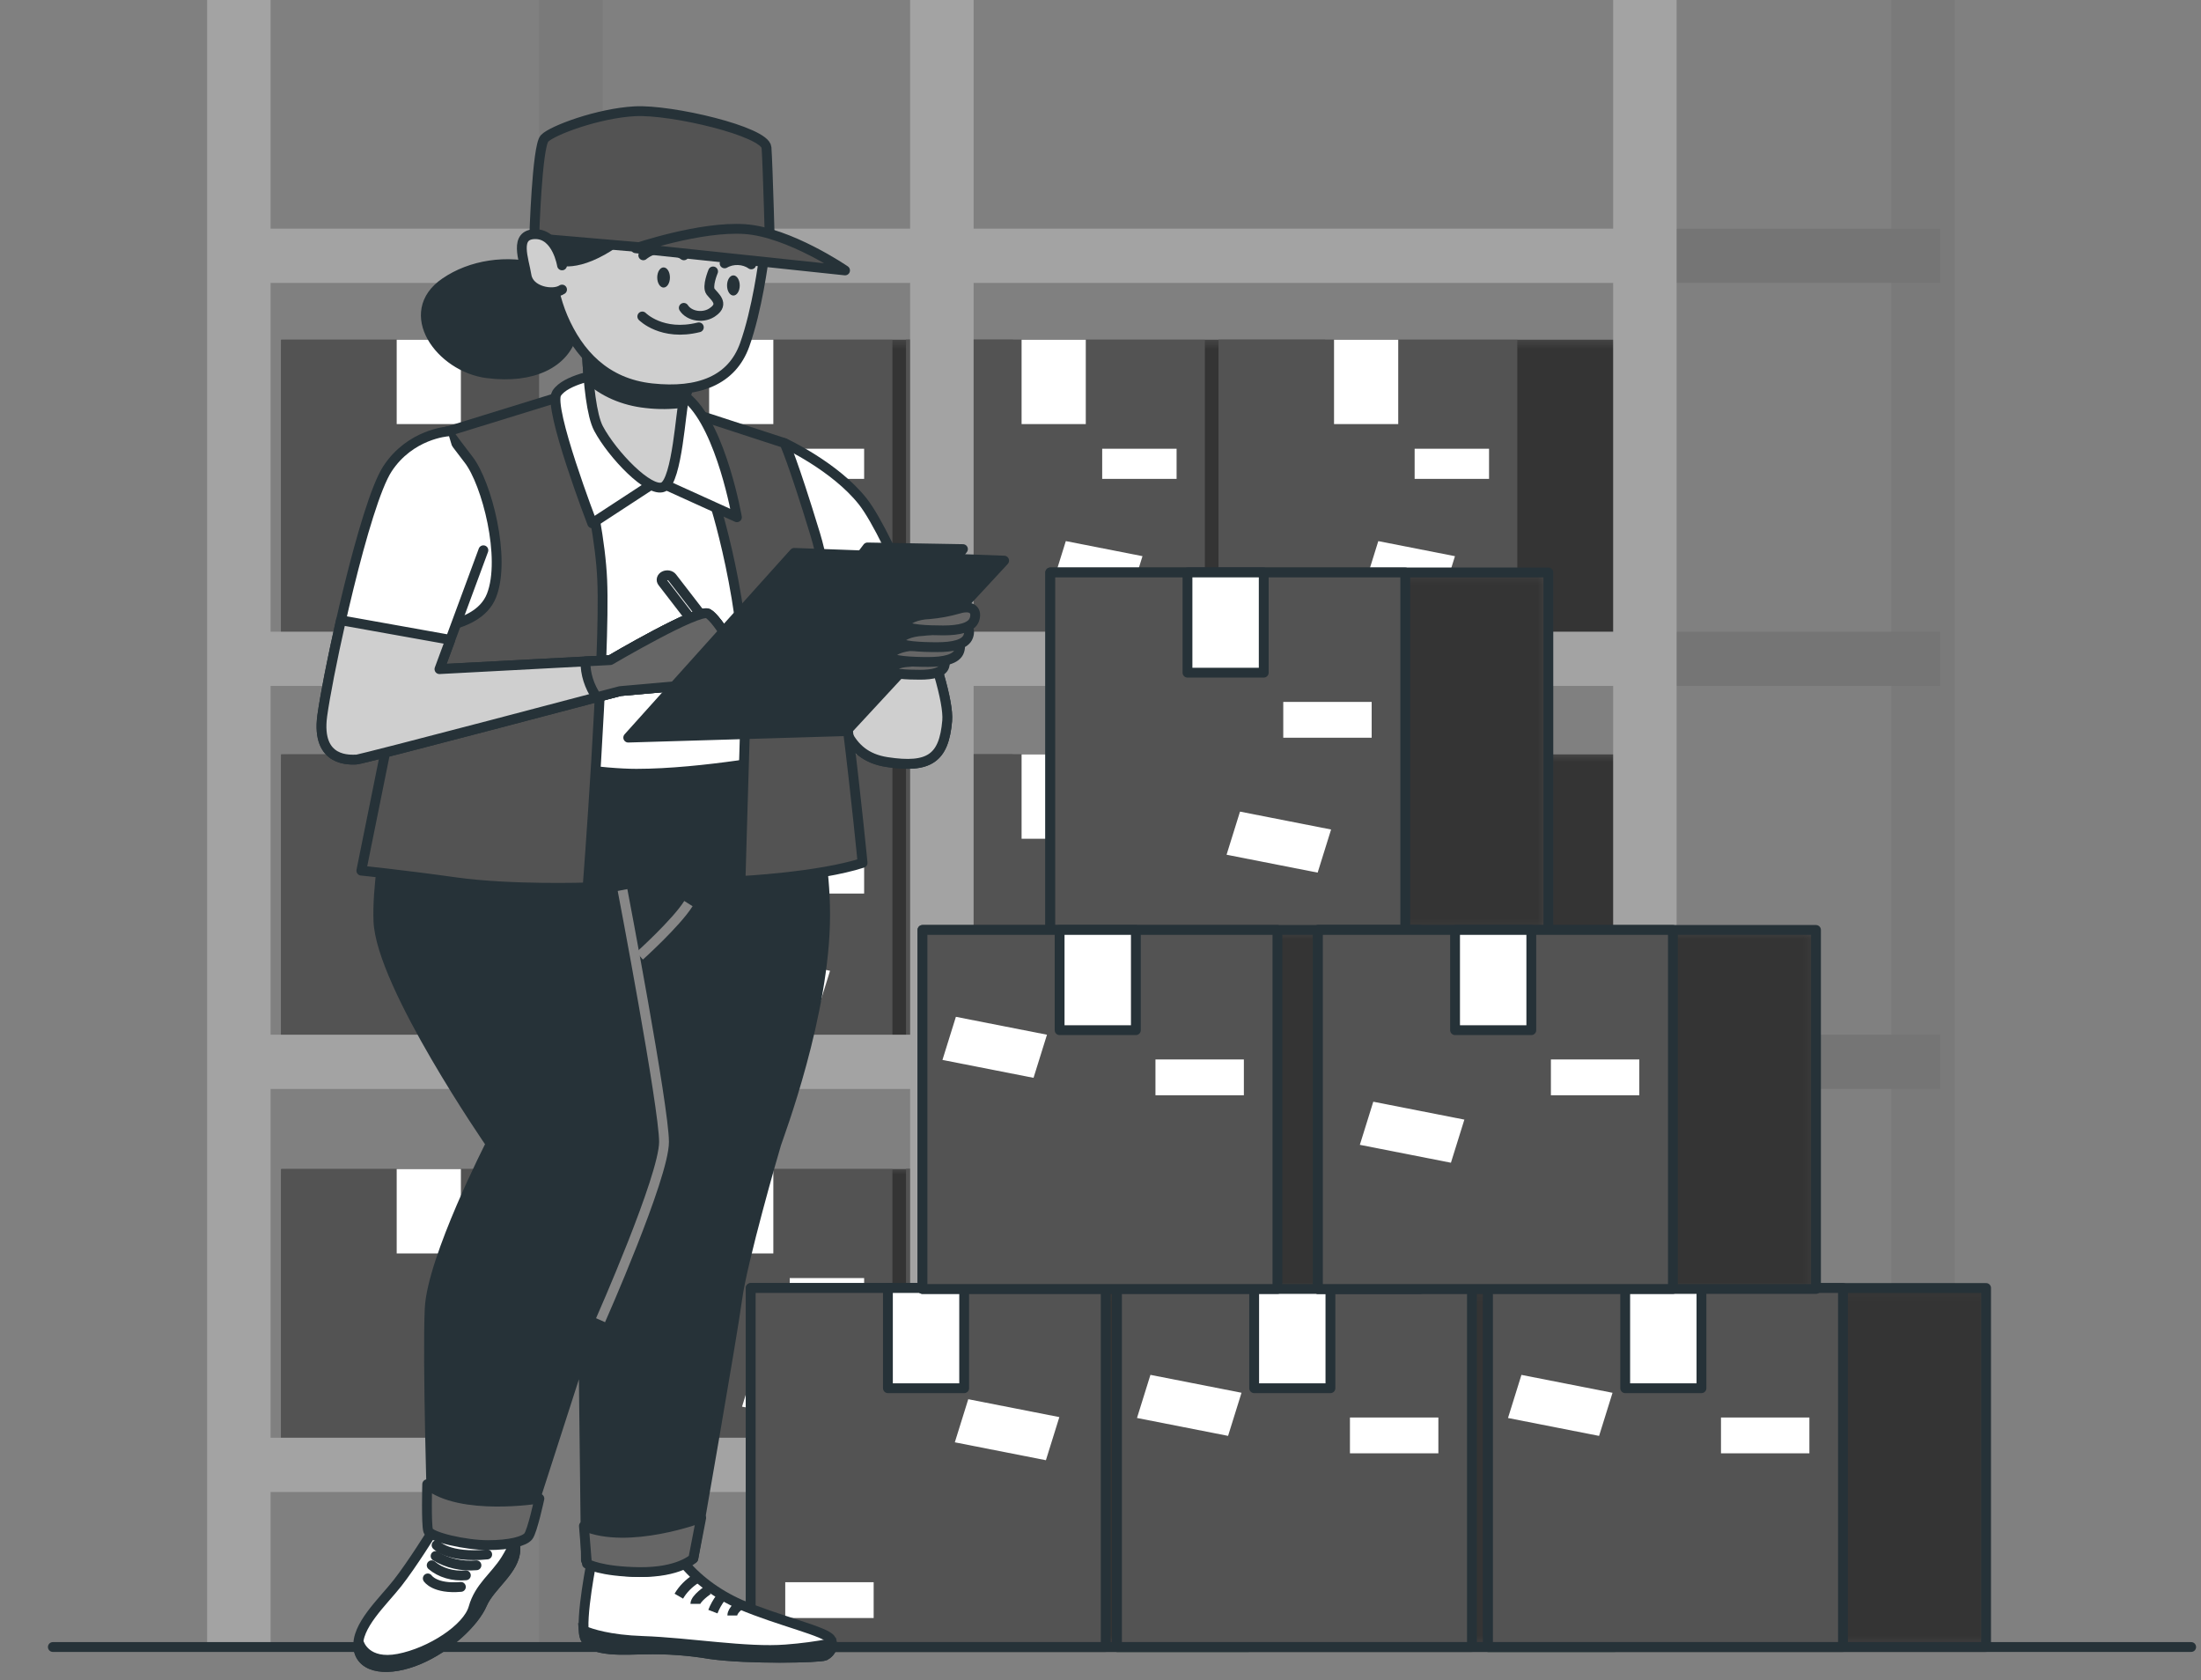 <svg width="224" height="171" viewBox="0 0 224 171" fill="none" xmlns="http://www.w3.org/2000/svg">
<rect x="0" y="0" width="224" height="171" fill="#808080" stroke="none"/>
<path d="M71.286 34.57H28.616V65.326H71.286V34.57Z" fill="#535353"/>
<mask id="mask0_84_7459" style="mask-type:luminance" maskUnits="userSpaceOnUse" x="28" y="34" width="44" height="32">
<path d="M71.286 34.57H28.616V65.326H71.286V34.57Z" fill="white"/>
</mask>
<g mask="url(#mask0_84_7459)">
<path opacity="0.37" d="M71.286 34.57H28.616V65.326H71.286V34.57Z" fill="black"/>
</g>
<path d="M59.023 34.57H28.616V65.326H59.023V34.57Z" fill="#535353"/>
<path d="M46.905 34.57H40.372V43.155H46.905V34.57Z" fill="white"/>
<path d="M56.147 45.663H48.575V48.731H56.147V45.663Z" fill="white"/>
<path d="M52.681 56.591L44.877 55.058L43.726 58.748L51.53 60.281L52.681 56.591Z" fill="white"/>
<path d="M103.084 34.57H60.415V65.326H103.084V34.57Z" fill="#535353"/>
<mask id="mask1_84_7459" style="mask-type:luminance" maskUnits="userSpaceOnUse" x="60" y="34" width="44" height="32">
<path d="M103.084 34.57H60.415V65.326H103.084V34.57Z" fill="white"/>
</mask>
<g mask="url(#mask1_84_7459)">
<path opacity="0.37" d="M103.084 34.57H60.415V65.326H103.084V34.57Z" fill="black"/>
</g>
<path d="M90.822 34.57H60.415V65.326H90.822V34.57Z" fill="#535353"/>
<path d="M78.704 34.57H72.17V43.155H78.704V34.57Z" fill="white"/>
<path d="M87.945 45.663H80.373V48.731H87.945V45.663Z" fill="white"/>
<path d="M84.477 56.593L76.674 55.06L75.523 58.75L83.326 60.283L84.477 56.593Z" fill="white"/>
<path d="M134.883 34.57H92.213V65.326H134.883V34.57Z" fill="#535353"/>
<mask id="mask2_84_7459" style="mask-type:luminance" maskUnits="userSpaceOnUse" x="92" y="34" width="43" height="32">
<path d="M134.883 34.57H92.213V65.326H134.883V34.57Z" fill="white"/>
</mask>
<g mask="url(#mask2_84_7459)">
<path opacity="0.37" d="M134.883 34.57H92.213V65.326H134.883V34.57Z" fill="black"/>
</g>
<path d="M122.621 34.57H92.213V65.326H122.621V34.57Z" fill="#535353"/>
<path d="M110.502 34.57H103.969V43.155H110.502V34.57Z" fill="white"/>
<path d="M119.744 45.663H112.172V48.731H119.744V45.663Z" fill="white"/>
<path d="M116.274 56.595L108.47 55.062L107.319 58.752L115.123 60.285L116.274 56.595Z" fill="white"/>
<path d="M166.682 34.57H124.012V65.326H166.682V34.57Z" fill="#535353"/>
<mask id="mask3_84_7459" style="mask-type:luminance" maskUnits="userSpaceOnUse" x="124" y="34" width="43" height="32">
<path d="M166.682 34.57H124.012V65.326H166.682V34.57Z" fill="white"/>
</mask>
<g mask="url(#mask3_84_7459)">
<path opacity="0.37" d="M166.682 34.57H124.012V65.326H166.682V34.57Z" fill="black"/>
</g>
<path d="M154.419 34.57H124.012V65.326H154.419V34.57Z" fill="#535353"/>
<path d="M142.301 34.57H135.767V43.155H142.301V34.57Z" fill="white"/>
<path d="M151.543 45.663H143.97V48.731H151.543V45.663Z" fill="white"/>
<path d="M148.075 56.597L140.272 55.064L139.121 58.754L146.925 60.287L148.075 56.597Z" fill="white"/>
<path d="M71.286 76.767H28.616V107.523H71.286V76.767Z" fill="#535353"/>
<mask id="mask4_84_7459" style="mask-type:luminance" maskUnits="userSpaceOnUse" x="28" y="76" width="44" height="32">
<path d="M71.286 76.767H28.616V107.523H71.286V76.767Z" fill="white"/>
</mask>
<g mask="url(#mask4_84_7459)">
<path opacity="0.37" d="M71.286 76.767H28.616V107.523H71.286V76.767Z" fill="black"/>
</g>
<path d="M59.023 76.767H28.616V107.523H59.023V76.767Z" fill="#535353"/>
<path d="M46.905 76.767H40.372V85.352H46.905V76.767Z" fill="white"/>
<path d="M56.147 87.86H48.575V90.928H56.147V87.86Z" fill="white"/>
<path d="M52.673 98.786L44.87 97.253L43.719 100.944L51.523 102.477L52.673 98.786Z" fill="white"/>
<path d="M103.084 76.767H60.415V107.523H103.084V76.767Z" fill="#535353"/>
<mask id="mask5_84_7459" style="mask-type:luminance" maskUnits="userSpaceOnUse" x="60" y="76" width="44" height="32">
<path d="M103.084 76.767H60.415V107.523H103.084V76.767Z" fill="white"/>
</mask>
<g mask="url(#mask5_84_7459)">
<path opacity="0.37" d="M103.084 76.767H60.415V107.523H103.084V76.767Z" fill="black"/>
</g>
<path d="M90.822 76.767H60.415V107.523H90.822V76.767Z" fill="#535353"/>
<path d="M78.704 76.767H72.17V85.352H78.704V76.767Z" fill="white"/>
<path d="M87.945 87.86H80.373V90.928H87.945V87.86Z" fill="white"/>
<path d="M84.475 98.788L76.671 97.255L75.521 100.946L83.324 102.479L84.475 98.788Z" fill="white"/>
<path d="M134.883 76.767H92.213V107.523H134.883V76.767Z" fill="#535353"/>
<mask id="mask6_84_7459" style="mask-type:luminance" maskUnits="userSpaceOnUse" x="92" y="76" width="43" height="32">
<path d="M134.883 76.767H92.213V107.523H134.883V76.767Z" fill="white"/>
</mask>
<g mask="url(#mask6_84_7459)">
<path opacity="0.37" d="M134.883 76.767H92.213V107.523H134.883V76.767Z" fill="black"/>
</g>
<path d="M122.621 76.767H92.213V107.523H122.621V76.767Z" fill="#535353"/>
<path d="M110.502 76.767H103.969V85.352H110.502V76.767Z" fill="white"/>
<path d="M119.744 87.86H112.172V90.928H119.744V87.86Z" fill="white"/>
<path d="M116.272 98.79L108.468 97.257L107.317 100.948L115.121 102.48L116.272 98.79Z" fill="white"/>
<path d="M166.682 76.767H124.012V107.523H166.682V76.767Z" fill="#535353"/>
<mask id="mask7_84_7459" style="mask-type:luminance" maskUnits="userSpaceOnUse" x="124" y="76" width="43" height="32">
<path d="M166.682 76.767H124.012V107.523H166.682V76.767Z" fill="white"/>
</mask>
<g mask="url(#mask7_84_7459)">
<path opacity="0.37" d="M166.682 76.767H124.012V107.523H166.682V76.767Z" fill="black"/>
</g>
<path d="M154.419 76.767H124.012V107.523H154.419V76.767Z" fill="#535353"/>
<path d="M142.301 76.767H135.767V85.352H142.301V76.767Z" fill="white"/>
<path d="M151.543 87.86H143.97V90.928H151.543V87.86Z" fill="white"/>
<path d="M148.068 98.792L140.265 97.259L139.114 100.949L146.918 102.482L148.068 98.792Z" fill="white"/>
<path d="M71.286 118.963H28.616V149.72H71.286V118.963Z" fill="#535353"/>
<mask id="mask8_84_7459" style="mask-type:luminance" maskUnits="userSpaceOnUse" x="28" y="118" width="44" height="32">
<path d="M71.286 118.963H28.616V149.72H71.286V118.963Z" fill="white"/>
</mask>
<g mask="url(#mask8_84_7459)">
<path opacity="0.37" d="M71.286 118.963H28.616V149.72H71.286V118.963Z" fill="black"/>
</g>
<path d="M59.023 118.963H28.616V149.72H59.023V118.963Z" fill="#535353"/>
<path d="M46.905 118.963H40.372V127.549H46.905V118.963Z" fill="white"/>
<path d="M56.147 130.057H48.575V133.125H56.147V130.057Z" fill="white"/>
<path d="M52.671 140.982L44.868 139.449L43.717 143.139L51.521 144.672L52.671 140.982Z" fill="white"/>
<path d="M103.084 118.963H60.415V149.72H103.084V118.963Z" fill="#535353"/>
<mask id="mask9_84_7459" style="mask-type:luminance" maskUnits="userSpaceOnUse" x="60" y="118" width="44" height="32">
<path d="M103.084 118.963H60.415V149.72H103.084V118.963Z" fill="white"/>
</mask>
<g mask="url(#mask9_84_7459)">
<path opacity="0.37" d="M103.084 118.963H60.415V149.72H103.084V118.963Z" fill="black"/>
</g>
<path d="M90.822 118.963H60.415V149.72H90.822V118.963Z" fill="#535353"/>
<path d="M78.704 118.963H72.17V127.549H78.704V118.963Z" fill="white"/>
<path d="M87.945 130.057H80.373V133.125H87.945V130.057Z" fill="white"/>
<path d="M84.473 140.984L76.669 139.451L75.519 143.141L83.322 144.674L84.473 140.984Z" fill="white"/>
<path d="M134.883 118.963H92.213V149.72H134.883V118.963Z" fill="#535353"/>
<mask id="mask10_84_7459" style="mask-type:luminance" maskUnits="userSpaceOnUse" x="92" y="118" width="43" height="32">
<path d="M134.883 118.963H92.213V149.72H134.883V118.963Z" fill="white"/>
</mask>
<g mask="url(#mask10_84_7459)">
<path opacity="0.37" d="M134.883 118.963H92.213V149.72H134.883V118.963Z" fill="black"/>
</g>
<path d="M122.621 118.963H92.213V149.72H122.621V118.963Z" fill="#535353"/>
<path d="M110.502 118.963H103.969V127.549H110.502V118.963Z" fill="white"/>
<path d="M119.744 130.057H112.172V133.125H119.744V130.057Z" fill="white"/>
<path d="M116.269 140.985L108.466 139.453L107.315 143.143L115.119 144.676L116.269 140.985Z" fill="white"/>
<path d="M166.682 118.963H124.012V149.72H166.682V118.963Z" fill="#535353"/>
<mask id="mask11_84_7459" style="mask-type:luminance" maskUnits="userSpaceOnUse" x="124" y="118" width="43" height="32">
<path d="M166.682 118.963H124.012V149.72H166.682V118.963Z" fill="white"/>
</mask>
<g mask="url(#mask11_84_7459)">
<path opacity="0.37" d="M166.682 118.963H124.012V149.72H166.682V118.963Z" fill="black"/>
</g>
<path d="M154.419 118.963H124.012V149.72H154.419V118.963Z" fill="#535353"/>
<path d="M142.301 118.963H135.767V127.549H142.301V118.963Z" fill="white"/>
<path d="M151.543 130.057H143.97V133.125H151.543V130.057Z" fill="white"/>
<path d="M148.066 140.987L140.262 139.455L139.112 143.145L146.915 144.678L148.066 140.987Z" fill="white"/>
<path d="M170.632 23.268H21.576V28.789H170.632V23.268Z" fill="#A3A3A3"/>
<path d="M170.632 64.281H21.576V69.802H170.632V64.281Z" fill="#A3A3A3"/>
<path d="M170.632 105.291H21.576V110.812H170.632V105.291Z" fill="#A3A3A3"/>
<path d="M170.632 146.304H21.576V151.825H170.632V146.304Z" fill="#A3A3A3"/>
<path d="M198.952 0H192.493V167.604H198.952V0Z" fill="#7A7A7A"/>
<path d="M61.324 0H54.865V167.604H61.324V0Z" fill="#7A7A7A"/>
<path d="M197.462 23.268H167.154V28.789H197.462V23.268Z" fill="#757575"/>
<path d="M197.462 64.281H167.154V69.802H197.462V64.281Z" fill="#757575"/>
<path d="M197.462 105.291H167.154V110.812H197.462V105.291Z" fill="#757575"/>
<path d="M197.462 146.304H167.154V151.825H197.462V146.304Z" fill="#757575"/>
<path d="M27.538 0H21.079V167.604H27.538V0Z" fill="#A3A3A3"/>
<path d="M99.085 0H92.626V167.604H99.085V0Z" fill="#A3A3A3"/>
<path d="M170.632 0H164.173V167.604H170.632V0Z" fill="#A3A3A3"/>
<path d="M157.579 58.252H106.89V94.785H157.579V58.252Z" fill="#535353"/>
<mask id="mask12_84_7459" style="mask-type:luminance" maskUnits="userSpaceOnUse" x="106" y="58" width="52" height="37">
<path d="M157.579 58.252H106.89V94.785H157.579V58.252Z" fill="white"/>
</mask>
<g mask="url(#mask12_84_7459)">
<path opacity="0.37" d="M157.579 58.252H106.89V94.785H157.579V58.252Z" fill="black"/>
</g>
<path d="M157.579 58.252H106.89V94.785H157.579V58.252Z" stroke="#263238" stroke-linecap="round" stroke-linejoin="round"/>
<path d="M143.016 58.252H106.89V94.785H143.016V58.252Z" fill="#535353" stroke="#263238" stroke-linecap="round" stroke-linejoin="round"/>
<path d="M128.613 58.252H120.852V68.45H128.613V58.252Z" fill="white" stroke="#263238" stroke-linecap="round" stroke-linejoin="round"/>
<path d="M139.598 71.427H130.6V75.071H139.598V71.427Z" fill="white"/>
<path d="M135.468 84.411L126.198 82.59L124.83 86.977L134.1 88.798L135.468 84.411Z" fill="white"/>
<path d="M127.092 131.066H76.403V167.6H127.092V131.066Z" fill="#535353"/>
<mask id="mask13_84_7459" style="mask-type:luminance" maskUnits="userSpaceOnUse" x="76" y="131" width="52" height="37">
<path d="M127.092 131.066H76.403V167.6H127.092V131.066Z" fill="white"/>
</mask>
<g mask="url(#mask13_84_7459)">
<path opacity="0.37" d="M127.092 131.066H76.403V167.6H127.092V131.066Z" fill="black"/>
</g>
<path d="M127.092 131.066H76.403V167.6H127.092V131.066Z" stroke="#263238" stroke-linecap="round" stroke-linejoin="round"/>
<path d="M112.53 131.066H76.403V167.6H112.53V131.066Z" fill="#535353" stroke="#263238" stroke-linecap="round" stroke-linejoin="round"/>
<path d="M98.126 131.066H90.365V141.265H98.126V131.066Z" fill="white" stroke="#263238" stroke-linecap="round" stroke-linejoin="round"/>
<path d="M88.914 161.006H79.916V164.65H88.914V161.006Z" fill="white"/>
<path d="M107.812 144.204L98.542 142.383L97.174 146.77L106.444 148.591L107.812 144.204Z" fill="white"/>
<path d="M164.366 131.066H113.677V167.6H164.366V131.066Z" fill="#535353"/>
<mask id="mask14_84_7459" style="mask-type:luminance" maskUnits="userSpaceOnUse" x="113" y="131" width="52" height="37">
<path d="M164.366 131.066H113.677V167.6H164.366V131.066Z" fill="white"/>
</mask>
<g mask="url(#mask14_84_7459)">
<path opacity="0.37" d="M164.366 131.066H113.677V167.6H164.366V131.066Z" fill="black"/>
</g>
<path d="M164.366 131.066H113.677V167.6H164.366V131.066Z" stroke="#263238" stroke-linecap="round" stroke-linejoin="round"/>
<path d="M149.803 131.066H113.677V167.6H149.803V131.066Z" fill="#535353" stroke="#263238" stroke-linecap="round" stroke-linejoin="round"/>
<path d="M135.4 131.066H127.639V141.265H135.4V131.066Z" fill="white" stroke="#263238" stroke-linecap="round" stroke-linejoin="round"/>
<path d="M146.385 144.246H137.387V147.89H146.385V144.246Z" fill="white"/>
<path d="M126.352 141.727L117.082 139.906L115.714 144.293L124.984 146.114L126.352 141.727Z" fill="white"/>
<path d="M202.127 131.066H151.438V167.6H202.127V131.066Z" fill="#535353"/>
<mask id="mask15_84_7459" style="mask-type:luminance" maskUnits="userSpaceOnUse" x="151" y="131" width="52" height="37">
<path d="M202.127 131.066H151.438V167.6H202.127V131.066Z" fill="white"/>
</mask>
<g mask="url(#mask15_84_7459)">
<path opacity="0.37" d="M202.127 131.066H151.438V167.6H202.127V131.066Z" fill="black"/>
</g>
<path d="M202.127 131.066H151.438V167.6H202.127V131.066Z" stroke="#263238" stroke-linecap="round" stroke-linejoin="round"/>
<path d="M187.564 131.066H151.438V167.6H187.564V131.066Z" fill="#535353" stroke="#263238" stroke-linecap="round" stroke-linejoin="round"/>
<path d="M173.161 131.066H165.4V141.265H173.161V131.066Z" fill="white" stroke="#263238" stroke-linecap="round" stroke-linejoin="round"/>
<path d="M184.146 144.246H175.148V147.89H184.146V144.246Z" fill="white"/>
<path d="M164.11 141.73L154.84 139.909L153.472 144.296L162.742 146.117L164.11 141.73Z" fill="white"/>
<path d="M144.572 94.631H93.883V131.165H144.572V94.631Z" fill="#535353"/>
<mask id="mask16_84_7459" style="mask-type:luminance" maskUnits="userSpaceOnUse" x="93" y="94" width="52" height="38">
<path d="M144.572 94.631H93.883V131.165H144.572V94.631Z" fill="white"/>
</mask>
<g mask="url(#mask16_84_7459)">
<path opacity="0.37" d="M144.572 94.631H93.883V131.165H144.572V94.631Z" fill="black"/>
</g>
<path d="M144.572 94.631H93.883V131.165H144.572V94.631Z" stroke="#263238" stroke-linecap="round" stroke-linejoin="round"/>
<path d="M130.009 94.631H93.883V131.165H130.009V94.631Z" fill="#535353" stroke="#263238" stroke-linecap="round" stroke-linejoin="round"/>
<path d="M115.6 94.631H107.839V104.83H115.6V94.631Z" fill="white" stroke="#263238" stroke-linecap="round" stroke-linejoin="round"/>
<path d="M126.591 107.811H117.593V111.454H126.591V107.811Z" fill="white"/>
<path d="M106.553 105.293L97.283 103.472L95.915 107.859L105.185 109.68L106.553 105.293Z" fill="white"/>
<path d="M184.817 94.631H134.128V131.165H184.817V94.631Z" fill="#535353"/>
<mask id="mask17_84_7459" style="mask-type:luminance" maskUnits="userSpaceOnUse" x="134" y="94" width="51" height="38">
<path d="M184.817 94.631H134.128V131.165H184.817V94.631Z" fill="white"/>
</mask>
<g mask="url(#mask17_84_7459)">
<path opacity="0.37" d="M184.817 94.631H134.128V131.165H184.817V94.631Z" fill="black"/>
</g>
<path d="M184.817 94.631H134.128V131.165H184.817V94.631Z" stroke="#263238" stroke-linecap="round" stroke-linejoin="round"/>
<path d="M170.254 94.631H134.128V131.165H170.254V94.631Z" fill="#535353" stroke="#263238" stroke-linecap="round" stroke-linejoin="round"/>
<path d="M155.845 94.631H148.084V104.83H155.845V94.631Z" fill="white" stroke="#263238" stroke-linecap="round" stroke-linejoin="round"/>
<path d="M166.836 107.811H157.838V111.454H166.836V107.811Z" fill="white"/>
<path d="M149.032 113.932L139.762 112.111L138.394 116.498L147.664 118.319L149.032 113.932Z" fill="white"/>
<path d="M5.378 167.6H223" stroke="#263238" stroke-linecap="round" stroke-linejoin="round"/>
<path d="M44.033 155.824C44.033 155.824 41.947 159.188 40.456 161.089C38.965 162.99 36.198 165.49 36.481 167.69C36.764 169.891 39.651 170.128 42.622 168.874C45.593 167.619 48.267 165.103 49.081 163.214C49.896 161.325 52.45 159.756 52.45 157.634C52.45 155.513 52.251 155.268 51.263 155.039C50.274 154.811 45.022 154.487 44.033 155.824Z" fill="white" stroke="#263238" stroke-linecap="round" stroke-linejoin="round"/>
<path d="M52.45 157.63C52.45 157.319 52.45 157.051 52.45 156.814C52.175 157.47 51.843 158.111 51.456 158.731C50.363 160.462 48.778 161.491 48.187 163.605C47.596 165.719 43.83 168.164 40.56 168.791C37.291 169.418 36.585 167.3 36.585 167.3H36.466C36.454 167.431 36.454 167.563 36.466 167.694C36.764 169.895 39.636 170.132 42.607 168.878C45.578 167.623 48.252 165.107 49.066 163.218C49.881 161.329 52.45 159.752 52.45 157.63Z" fill="#263238" stroke="#263238" stroke-linecap="round" stroke-linejoin="round"/>
<path d="M44.431 157.236C44.431 157.236 45.623 158.573 49.583 158.183" stroke="#263238" stroke-linecap="round" stroke-linejoin="round"/>
<path d="M44.331 158.341C45.508 159.076 47.002 159.414 48.49 159.283" stroke="#263238" stroke-linecap="round" stroke-linejoin="round"/>
<path d="M43.934 159.283C44.371 159.658 44.914 159.947 45.519 160.124C46.123 160.302 46.772 160.363 47.412 160.304" stroke="#263238" stroke-linecap="round" stroke-linejoin="round"/>
<path d="M43.536 160.62C43.536 160.62 44.232 161.72 46.905 161.483" stroke="#263238" stroke-linecap="round" stroke-linejoin="round"/>
<path d="M69.383 158.794C70.873 160.656 72.922 162.195 75.345 163.274C79.206 164.926 84.159 166.034 84.552 166.823C84.718 167.109 84.749 167.433 84.641 167.736C84.532 168.039 84.291 168.301 83.96 168.475C83.464 168.708 76.135 168.87 72.275 168.318C70.096 167.948 67.868 167.789 65.642 167.845C63.858 167.845 59.997 168.239 59.5 166.508C59.004 164.776 60.29 158.49 60.29 158.49C60.29 158.49 66.114 159.831 69.383 158.794Z" fill="white" stroke="#263238" stroke-miterlimit="10"/>
<path d="M83.941 168.479C84.196 168.345 84.399 168.156 84.526 167.934C84.652 167.712 84.698 167.467 84.656 167.225C83.119 167.523 81.556 167.731 79.981 167.848C76.006 168.164 70.078 167.142 65.423 166.985C62.004 166.87 60.136 166.243 59.386 165.924C59.399 166.121 59.431 166.318 59.48 166.511C59.977 168.243 63.838 167.848 65.621 167.848C67.848 167.793 70.076 167.952 72.254 168.322C76.115 168.87 83.444 168.712 83.941 168.479Z" fill="#263238" stroke="#263238" stroke-miterlimit="10"/>
<path d="M70.868 160.62C70.105 161.103 69.494 161.722 69.085 162.426" stroke="#263238" stroke-miterlimit="10"/>
<path d="M72.056 161.795C72.056 161.795 70.769 162.663 70.769 163.211" stroke="#263238" stroke-miterlimit="10"/>
<path d="M73.343 162.583C73.009 163.029 72.744 163.504 72.553 163.999" stroke="#263238" stroke-miterlimit="10"/>
<path d="M75.325 163.29C75.325 163.29 74.53 163.842 74.53 164.39" stroke="#263238" stroke-miterlimit="10"/>
<path d="M41.415 75.319C41.415 75.319 38.265 87.217 38.513 93.724C38.762 100.231 49.941 116.4 49.941 116.4C49.941 116.4 43.979 128.034 43.73 133.16C43.482 138.287 43.989 154.791 43.989 154.791C43.989 154.791 46.473 155.935 48.724 155.935C50.974 155.935 53.662 155.036 53.662 155.036L59.381 137.289L59.63 158.782C61.284 159.56 63.172 159.969 65.095 159.965C67.051 159.956 68.957 159.474 70.56 158.585C70.56 158.585 74.535 135.909 75.032 132.163C75.529 128.416 78.758 117.177 79.007 116.388C79.255 115.599 83.975 103.177 83.975 93.121C83.975 83.064 80.333 77.019 80.333 77.019C80.333 77.019 67.579 74.783 58.139 74.586C52.548 74.463 46.955 74.709 41.415 75.319Z" fill="#263238" stroke="#263238" stroke-linecap="round" stroke-linejoin="round"/>
<path d="M61.12 134.344C61.12 134.344 67.579 119.752 67.579 116.203C67.579 112.654 63.356 90.569 63.356 90.569" stroke="#878787" stroke-miterlimit="10"/>
<path d="M65.095 97.274C65.095 97.274 68.821 93.921 70.063 91.95" stroke="#878787" stroke-miterlimit="10"/>
<path d="M79.837 45.088C79.837 45.088 84.969 47.454 87.786 51.003C90.603 54.552 96.73 69.538 96.397 73.348C96.064 77.157 94.578 78.214 90.27 77.555C85.963 76.897 85.635 73.087 84.641 69.933C83.647 66.778 78.346 46.795 78.346 46.795L78.182 44.954L79.837 45.088Z" fill="white" stroke="#263238" stroke-linecap="round" stroke-linejoin="round"/>
<path d="M96.397 73.348C96.566 71.407 95.06 66.565 93.167 61.812L82.689 62.964C83.568 66.198 84.323 68.915 84.641 69.921C85.635 73.076 85.963 76.885 90.27 77.544C94.578 78.202 96.069 77.161 96.397 73.348Z" fill="#CFCFCF" stroke="#263238" stroke-linecap="round" stroke-linejoin="round"/>
<path d="M45.554 43.904C45.554 43.904 41.579 44.559 40.585 50.08C39.591 55.601 41.912 64.671 41.912 64.671L41.415 75.319C41.415 75.319 57.975 78.738 64.767 78.738C71.559 78.738 80.333 77.031 80.333 77.031C80.333 77.031 76.691 50.474 76.026 48.242C75.36 46.01 72.384 43.77 69.899 42.327C67.415 40.883 61.12 41.01 57.478 41.798C53.836 42.587 48.699 44.165 48.699 44.165L45.554 43.904Z" fill="white" stroke="#263238" stroke-linecap="round" stroke-linejoin="round"/>
<path d="M57.478 40.221C57.478 40.221 60.956 51.397 61.289 59.02C61.622 66.643 59.798 90.305 59.798 90.305C59.798 90.305 52.013 90.569 46.383 89.78C40.754 88.992 36.774 88.597 36.774 88.597L41.743 64.016C41.743 64.016 48.535 64.411 50.025 60.597C51.516 56.784 49.529 49.161 47.705 46.795C45.882 44.428 45.554 43.904 45.554 43.904L57.478 40.221Z" fill="#535353" stroke="#263238" stroke-linecap="round" stroke-linejoin="round"/>
<path d="M72.548 50.609C72.548 50.609 76.195 61.651 75.862 72.693C75.529 83.735 75.365 89.651 75.365 89.651C75.365 89.651 83.314 89.256 87.786 87.809C87.786 87.809 85.302 62.045 82.982 54.418C80.661 46.791 79.837 45.088 79.837 45.088L70.56 42.063L72.548 50.609Z" fill="#535353" stroke="#263238" stroke-linecap="round" stroke-linejoin="round"/>
<path d="M61.046 38.076C61.046 38.076 57.568 38.589 56.653 40.024C55.739 41.46 60.27 53.251 60.27 53.251L66.859 48.945L74.997 52.636C74.997 52.636 73.447 43.715 70.088 40.639C66.73 37.563 61.046 38.076 61.046 38.076Z" fill="white" stroke="#263238" stroke-linecap="round" stroke-linejoin="round"/>
<path d="M59.624 30.595C59.624 30.595 59.495 40.947 60.916 43.609C62.337 46.271 66.084 50.171 67.505 49.556C68.926 48.941 69.313 41.456 69.572 40.943C69.83 40.43 70.863 36.21 70.863 36.21C70.863 36.21 61.562 34.175 59.624 30.595Z" fill="#CFCFCF" stroke="#263238" stroke-linecap="round" stroke-linejoin="round"/>
<path d="M59.624 30.595C59.624 30.595 59.575 34.751 59.898 38.482C61.38 39.875 63.463 40.781 65.741 41.022C67.008 41.174 68.299 41.161 69.561 40.982C69.559 40.973 69.559 40.964 69.561 40.955C69.82 40.442 70.853 36.222 70.853 36.222C70.853 36.222 61.562 34.175 59.624 30.595Z" fill="#263238" stroke="#263238" stroke-linecap="round" stroke-linejoin="round"/>
<path d="M74.157 66.213L73.164 66.695L67.415 59.237C67.336 59.133 67.312 59.008 67.349 58.89C67.385 58.772 67.478 58.67 67.609 58.606C67.674 58.574 67.745 58.553 67.82 58.544C67.895 58.534 67.972 58.536 68.046 58.55C68.12 58.564 68.189 58.589 68.251 58.625C68.312 58.66 68.364 58.705 68.404 58.756L74.157 66.213Z" fill="white" stroke="#263238" stroke-linecap="round" stroke-linejoin="round"/>
<path d="M45.554 43.904C45.554 43.904 41.743 44.165 39.428 47.714C37.112 51.263 33.465 67.96 32.799 72.823C32.134 77.685 35.781 77.291 36.277 77.291C36.774 77.291 63.108 70.327 63.108 70.327L72.051 69.538C72.051 69.538 71.057 70.192 71.887 70.192C72.717 70.192 74.371 68.879 75.032 68.091C75.693 67.302 73.045 62.964 72.051 62.439C71.057 61.915 62.114 67.172 62.114 67.172L44.724 68.091L49.196 55.995" fill="white"/>
<path d="M45.554 43.904C45.554 43.904 41.743 44.165 39.428 47.714C37.112 51.263 33.465 67.96 32.799 72.823C32.134 77.685 35.781 77.291 36.277 77.291C36.774 77.291 63.108 70.327 63.108 70.327L72.051 69.538C72.051 69.538 71.057 70.192 71.887 70.192C72.717 70.192 74.371 68.879 75.032 68.091C75.693 67.302 73.045 62.964 72.051 62.439C71.057 61.915 62.114 67.172 62.114 67.172L44.724 68.091L49.196 55.995" stroke="#263238" stroke-linecap="round" stroke-linejoin="round"/>
<path d="M72.051 62.44C71.057 61.911 62.114 67.172 62.114 67.172L44.724 68.091L45.827 65.109L34.702 63.118C33.783 67.168 33.063 70.91 32.799 72.823C32.139 77.686 35.781 77.291 36.277 77.291C36.774 77.291 63.107 70.327 63.107 70.327L72.051 69.538C72.051 69.538 71.057 70.193 71.887 70.193C72.717 70.193 74.371 68.88 75.032 68.091C75.693 67.302 73.044 62.964 72.051 62.44Z" fill="#CFCFCF" stroke="#263238" stroke-linecap="round" stroke-linejoin="round"/>
<path d="M72.051 62.44C71.057 61.911 62.114 67.172 62.114 67.172L59.58 67.306C59.57 68.579 59.965 69.834 60.727 70.954L63.107 70.327L72.051 69.538C72.051 69.538 71.057 70.193 71.887 70.193C72.717 70.193 74.371 68.88 75.032 68.091C75.693 67.302 73.044 62.964 72.051 62.44Z" fill="#666666" stroke="#263238" stroke-linecap="round" stroke-linejoin="round"/>
<path d="M80.83 56.26L63.937 75.059L86.132 74.4L102.195 57.048L80.83 56.26Z" fill="#263238" stroke="#263238" stroke-linecap="round" stroke-linejoin="round"/>
<path d="M88.288 55.708L86.991 57.419L96.705 57.593L98.001 55.877L88.288 55.708Z" fill="#263238" stroke="#263238" stroke-linecap="round" stroke-linejoin="round"/>
<path d="M94.851 66.927C94.089 67.149 93.294 67.294 92.486 67.361C91.493 67.397 90.579 67.795 90.579 68.193C90.579 68.591 92.352 68.662 93.624 68.662C94.896 68.662 95.895 68.446 96.109 67.795C96.322 67.144 96.034 66.568 94.851 66.927Z" fill="#666666" stroke="#263238" stroke-linecap="round" stroke-linejoin="round"/>
<path d="M95.994 65.164C95.033 65.444 94.031 65.629 93.013 65.716C91.746 65.76 90.594 66.265 90.594 66.765C90.594 67.266 92.839 67.361 94.454 67.361C96.069 67.361 97.336 67.089 97.624 66.265C97.912 65.44 97.495 64.707 95.994 65.164Z" fill="#666666" stroke="#263238" stroke-linecap="round" stroke-linejoin="round"/>
<path d="M96.913 63.658C95.952 63.938 94.951 64.123 93.932 64.21C92.66 64.253 91.508 64.758 91.508 65.259C91.508 65.76 93.758 65.855 95.373 65.855C96.988 65.855 98.255 65.582 98.543 64.758C98.831 63.934 98.414 63.2 96.913 63.658Z" fill="#666666" stroke="#263238" stroke-linecap="round" stroke-linejoin="round"/>
<path d="M97.534 61.954C96.572 62.232 95.571 62.416 94.553 62.502C93.286 62.546 92.134 63.051 92.134 63.555C92.134 64.06 94.379 64.151 95.994 64.151C97.609 64.151 98.876 63.875 99.164 63.051C99.452 62.226 99.035 61.497 97.534 61.954Z" fill="#666666" stroke="#263238" stroke-linecap="round" stroke-linejoin="round"/>
<path d="M43.477 151.033C43.477 151.033 43.373 155.118 43.576 155.765C43.78 156.412 47.387 157.232 49.648 157.232C51.908 157.232 53.354 156.838 53.767 156.337C54.179 155.836 54.895 152.496 54.895 152.496C54.895 152.496 46.87 153.813 43.477 151.033Z" fill="#666666" stroke="#263238" stroke-linecap="round" stroke-linejoin="round"/>
<path d="M54.865 27.314C53.254 26.863 51.522 26.759 49.844 27.011C48.166 27.263 46.602 27.863 45.31 28.749C40.789 31.825 44.813 37.362 49.573 37.977C54.333 38.593 57.448 36.849 58.223 34.081C58.998 31.312 57.717 27.211 54.865 27.314Z" fill="#263238" stroke="#263238" stroke-linecap="round" stroke-linejoin="round"/>
<path d="M77.72 26.39C77.72 26.39 77.074 31.517 75.782 35.106C74.49 38.695 71.132 40.028 66.342 39.515C61.552 39.002 58.849 35.926 57.299 32.337C55.749 28.749 55.62 23.827 55.62 23.827L77.72 26.39Z" fill="#CFCFCF" stroke="#263238" stroke-linecap="round" stroke-linejoin="round"/>
<path d="M56.296 26.288C56.296 26.288 57.846 27.416 61.324 25.468C64.802 23.52 63.132 22.597 63.132 22.597L54.865 22.991L56.296 26.288Z" fill="#263238" stroke="#263238" stroke-linecap="round" stroke-linejoin="round"/>
<path d="M72.573 27.621C72.573 27.621 71.927 29.159 72.314 29.672C72.702 30.184 73.735 30.902 72.573 31.723C72.362 31.886 72.106 32.007 71.825 32.077C71.544 32.147 71.246 32.164 70.956 32.125C70.666 32.087 70.391 31.995 70.154 31.856C69.917 31.718 69.724 31.537 69.591 31.328" stroke="#263238" stroke-linecap="round" stroke-linejoin="round"/>
<path d="M65.368 32.204C65.368 32.204 67.356 34.25 71.122 33.308" stroke="#263238" stroke-linecap="round" stroke-linejoin="round"/>
<path d="M68.18 28.236C68.18 28.804 67.892 29.262 67.534 29.262C67.177 29.262 66.888 28.804 66.888 28.236C66.888 27.668 67.177 27.211 67.534 27.211C67.892 27.211 68.18 27.668 68.18 28.236Z" fill="#263238"/>
<path d="M75.285 29.049C75.285 29.617 74.997 30.074 74.639 30.074C74.282 30.074 73.993 29.617 73.993 29.049C73.993 28.481 74.282 28.023 74.639 28.023C74.997 28.023 75.285 28.489 75.285 29.049Z" fill="#263238"/>
<path d="M65.468 25.981C65.468 25.981 67.276 24.34 69.601 25.981" stroke="#263238" stroke-linecap="round" stroke-linejoin="round"/>
<path d="M73.745 26.801C74.143 26.568 74.63 26.451 75.124 26.469C75.619 26.488 76.09 26.641 76.458 26.903" stroke="#263238" stroke-linecap="round" stroke-linejoin="round"/>
<path d="M54.368 24.238L78.396 26.288C78.396 26.288 78.137 16.65 78.008 15.013C77.879 13.377 68.32 11.117 64.593 11.322C60.867 11.527 56.196 13.27 55.421 14.083C54.646 14.895 54.368 24.238 54.368 24.238Z" fill="#535353" stroke="#263238" stroke-linecap="round" stroke-linejoin="round"/>
<path d="M64.692 25.263L86.003 27.518C86.003 27.518 80.323 23.622 75.802 23.314C71.281 23.007 64.692 25.263 64.692 25.263Z" fill="#535353" stroke="#263238" stroke-linecap="round" stroke-linejoin="round"/>
<path d="M57.2 27.006C57.2 27.006 56.703 23.827 54.487 23.827C52.271 23.827 53.325 26.39 53.583 28.031C53.841 29.672 56.296 30.082 57.2 29.466" fill="#CFCFCF"/>
<path d="M57.2 27.006C57.2 27.006 56.703 23.827 54.487 23.827C52.271 23.827 53.325 26.39 53.583 28.031C53.841 29.672 56.296 30.082 57.2 29.466" stroke="#263238" stroke-linecap="round" stroke-linejoin="round"/>
<path d="M59.426 155.28L59.734 159.121C59.734 159.121 61.1 159.934 65.095 159.977C69.09 160.021 70.56 158.597 70.56 158.597L71.36 154.456C71.36 154.456 63.952 157.24 59.426 155.28Z" fill="#666666" stroke="#263238" stroke-linecap="round" stroke-linejoin="round"/>
</svg>
